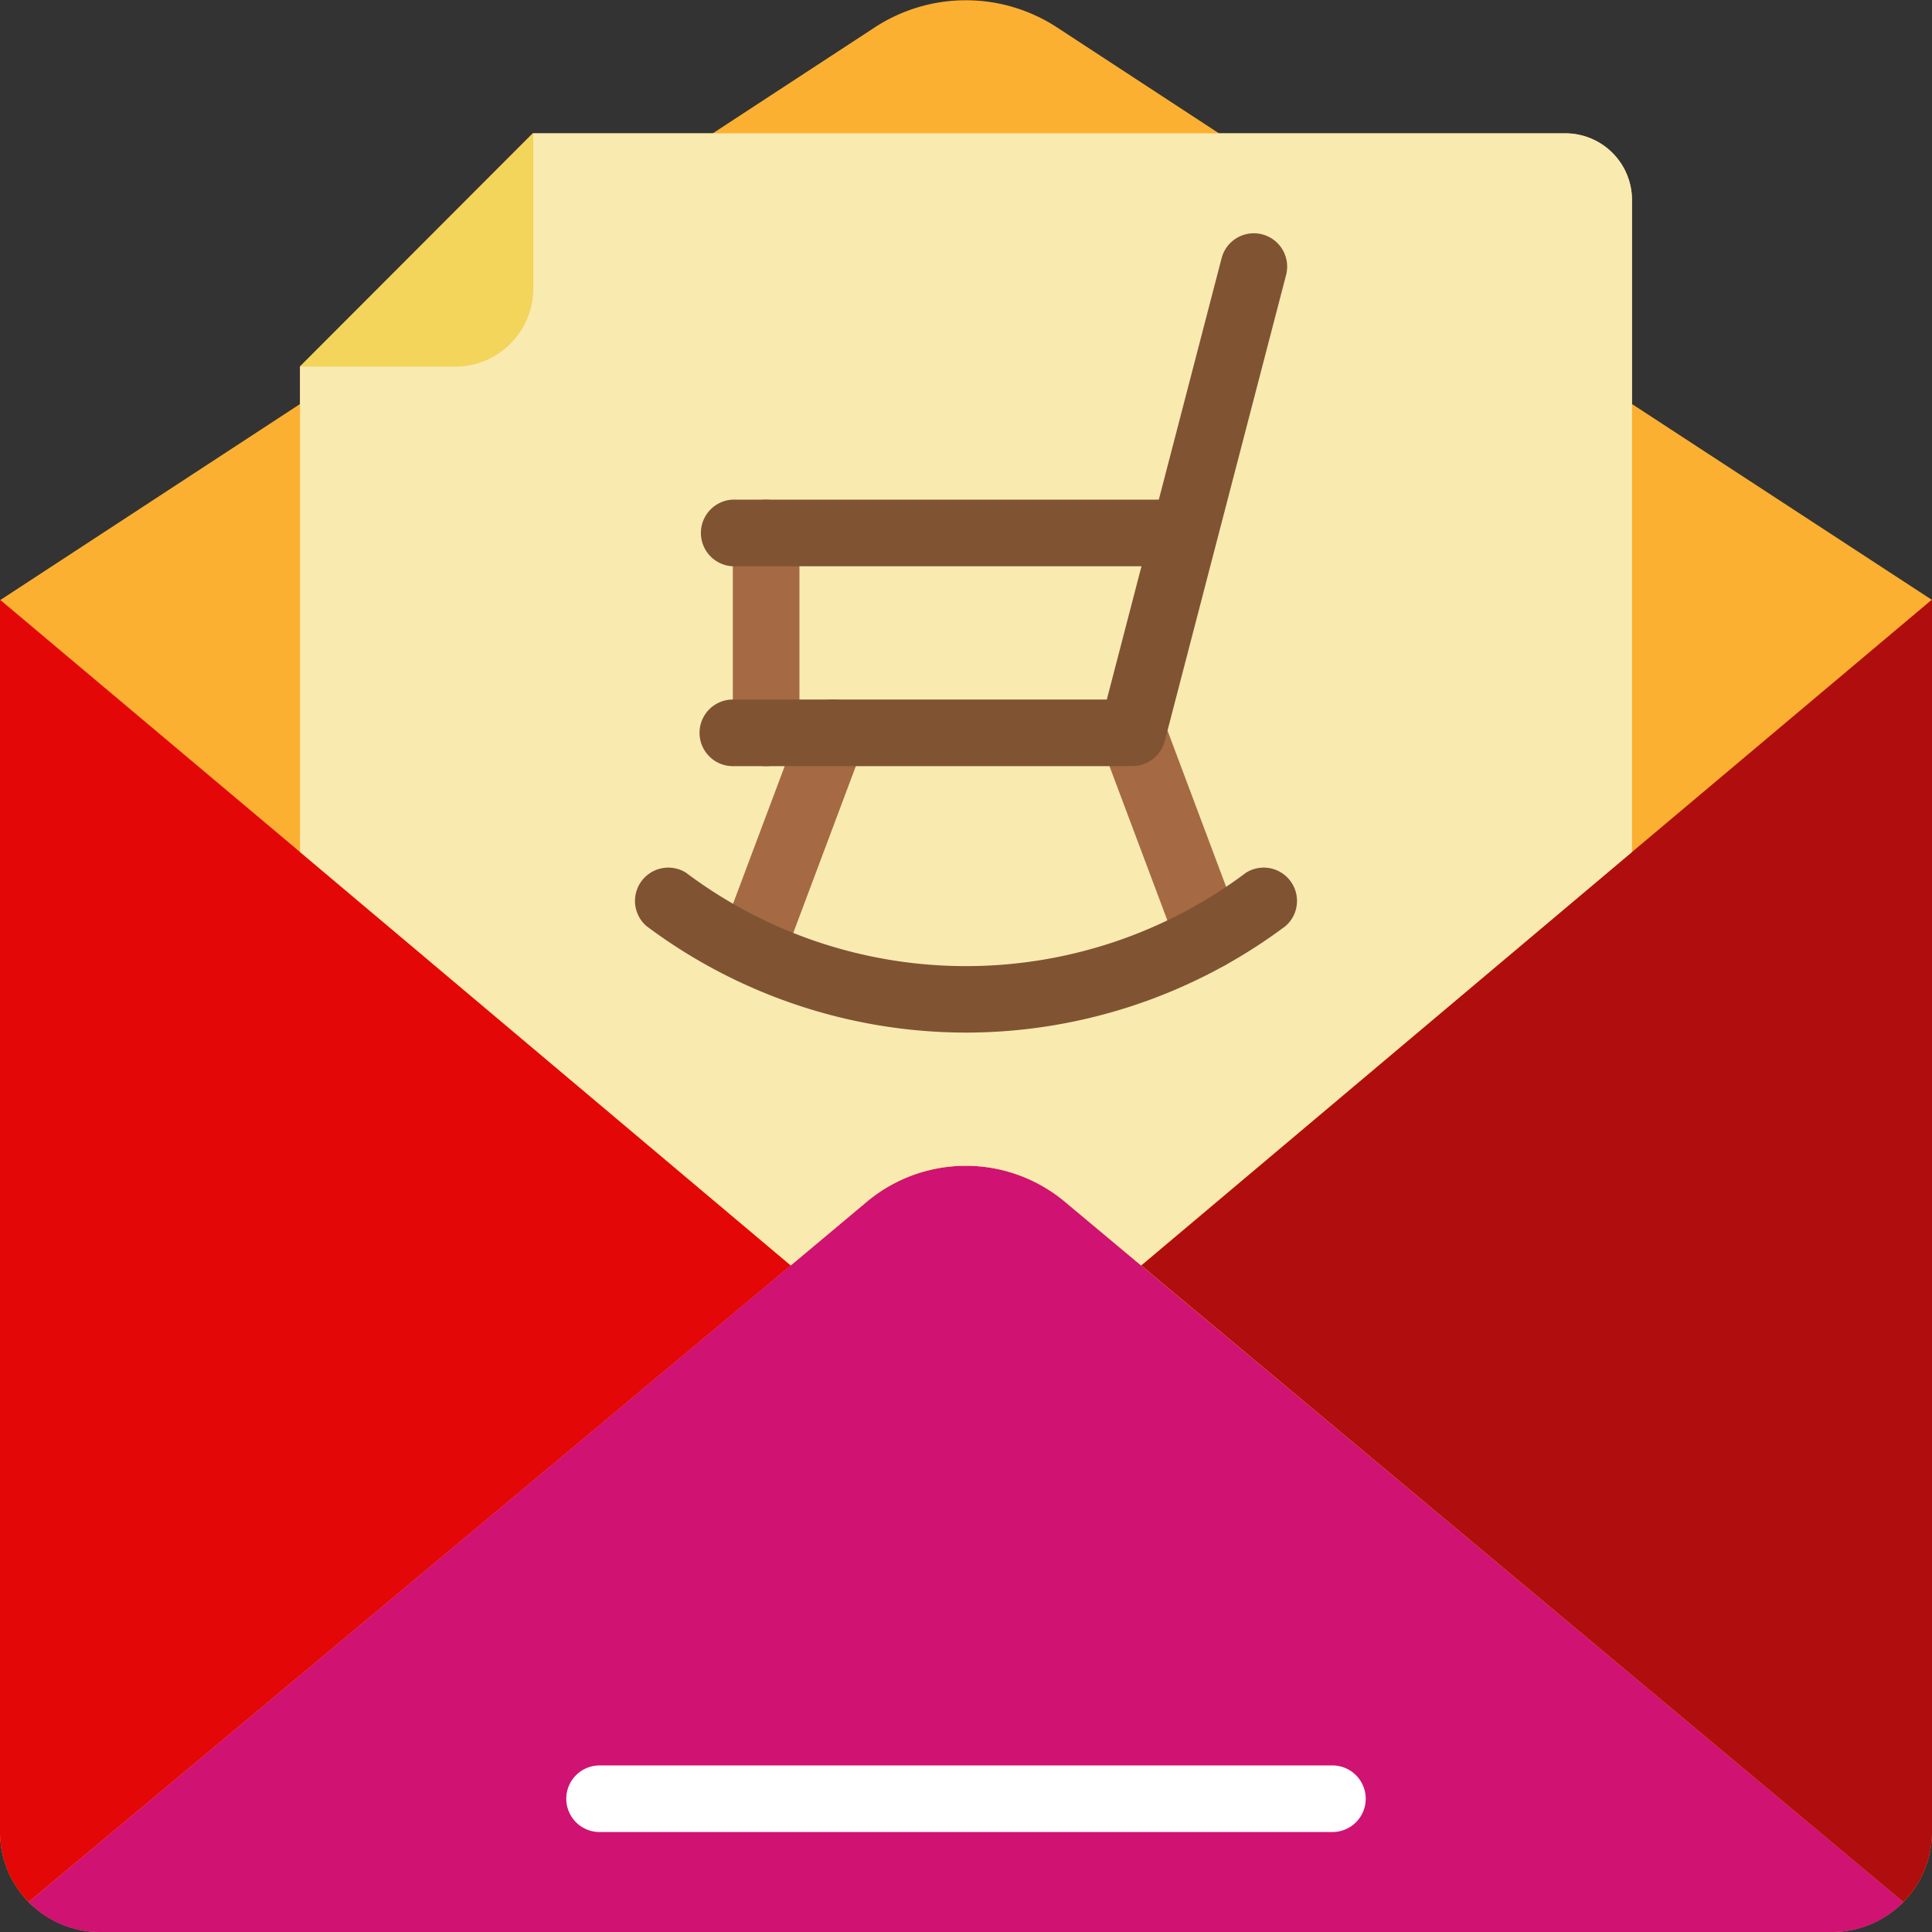 <svg xmlns="http://www.w3.org/2000/svg" xmlns:xlink="http://www.w3.org/1999/xlink" width="322" height="322" viewBox="0 0 322 322">
  <rect x="0" y="0" width="322" height="322" fill="#333333" stroke="none"/>
  <defs>
    <clipPath id="clip-path">
      <rect id="Rectangle_342" data-name="Rectangle 342" width="322" height="322" transform="translate(0 -0.01)" fill="none"/>
    </clipPath>
  </defs>
  <g id="Layer_2a" data-name="Layer 2a" transform="translate(0 0.01)">
    <g id="red">
      <g id="Group_156" data-name="Group 156" clip-path="url(#clip-path)">
        <path id="Path_3531" data-name="Path 3531" d="M272,67.34v-34a11.12,11.12,0,0,0-11.1-11.1H203.19l-27-17.66a27.76,27.76,0,0,0-30.42,0l-27,17.66h-30L50,61.07v6.27L.06,100H0V305.3A16.69,16.69,0,0,0,16.66,322H305.34A16.69,16.69,0,0,0,322,305.34V100l-.06-.05Z" transform="translate(0 -0.01)" fill="#fcb031"/>
        <path id="Path_3532" data-name="Path 3532" d="M131.8,210.91,4.78,317A16.56,16.56,0,0,1,0,305.34V100H.06L50,142Z" transform="translate(0 -0.01)" fill="#e40707"/>
        <path id="Path_3533" data-name="Path 3533" d="M317.22,317a16.4,16.4,0,0,1-11.88,5H16.66a16.4,16.4,0,0,1-11.88-5l127-106.09,12.49-10.44a25.73,25.73,0,0,1,33.42,0l12.49,10.44Z" transform="translate(0 -0.01)" fill="#d01273"/>
        <path id="Path_3534" data-name="Path 3534" d="M322,100V305.3a16.56,16.56,0,0,1-4.78,11.7l-127-106.09L272,142l49.91-42Z" transform="translate(0 -0.01)" fill="#b00e0e"/>
      </g>
      <line id="Line_20" data-name="Line 20" x1="0.06" y2="0.05" transform="translate(321.94 99.92)" fill="#f9eab0"/>
      <line id="Line_21" data-name="Line 21" x1="0.06" y1="0.05" transform="translate(0 99.92)" fill="#f9eab0"/>
      <path id="Path_3535" data-name="Path 3535" d="M272,33.31V142l-81.83,68.9-12.49-10.44a25.73,25.73,0,0,0-33.42,0L131.8,210.91,50,142V61.07H75.84a13,13,0,0,0,13-13V22.21h172.1A11.12,11.12,0,0,1,272,33.31Z" transform="translate(0 -0.01)" fill="#f9eab0"/>
      <path id="Path_3536" data-name="Path 3536" d="M125.19,163.94a5.56,5.56,0,0,1-5.2-7.5l13.61-36.25a5.55,5.55,0,0,1,10.4,3.88l-13.6,36.25a5.54,5.54,0,0,1-5.2,3.62Z" transform="translate(0 -0.01)" fill="#a56a43"/>
      <path id="Path_3537" data-name="Path 3537" d="M201.47,161.55a5.56,5.56,0,0,1-5.2-3.6l-12.71-33.86A5.571,5.571,0,1,1,194,120.2l12.71,33.87a5.54,5.54,0,0,1-5.2,7.48Z" transform="translate(0 -0.01)" fill="#a56a43"/>
      <path id="Path_3538" data-name="Path 3538" d="M127.69,127.69a5.55,5.55,0,0,1-5.55-5.55V88.83a5.55,5.55,0,0,1,11.1,0v33.31a5.55,5.55,0,0,1-5.55,5.55Z" transform="translate(0 -0.01)" fill="#a56a43"/>
      <path id="Path_3539" data-name="Path 3539" d="M197.42,94.38H122.14a5.56,5.56,0,0,1,0-11.11h75.28a5.56,5.56,0,0,1,0,11.11Z" transform="translate(0 -0.01)" fill="#805333"/>
      <path id="Path_3540" data-name="Path 3540" d="M88.83,22.21V48.08a13,13,0,0,1-13,13H50Z" transform="translate(0 -0.01)" fill="#f3d55b"/>
      <path id="Path_3541" data-name="Path 3541" d="M222.07,305.34H99.93a5.55,5.55,0,1,1,0-11.1H222.07a5.55,5.55,0,0,1,0,11.1Z" transform="translate(0 -0.01)" fill="#fff"/>
      <path id="Path_3542" data-name="Path 3542" d="M161,172.1a89,89,0,0,1-53.26-17.76,5.55,5.55,0,0,1,6.59-8.89,77.73,77.73,0,0,0,93.34,0,5.55,5.55,0,0,1,6.59,8.89A89,89,0,0,1,161,172.1Z" transform="translate(0 -0.01)" fill="#805333"/>
      <path id="Path_3543" data-name="Path 3543" d="M188.76,127.69H122.14a5.55,5.55,0,1,1,0-11.1h62.33L203.61,43a5.552,5.552,0,0,1,10.75,2.78L194.13,123.5a5.55,5.55,0,0,1-5.37,4.18Z" transform="translate(0 -0.01)" fill="#805333"/>
    </g>
  </g>
</svg>
